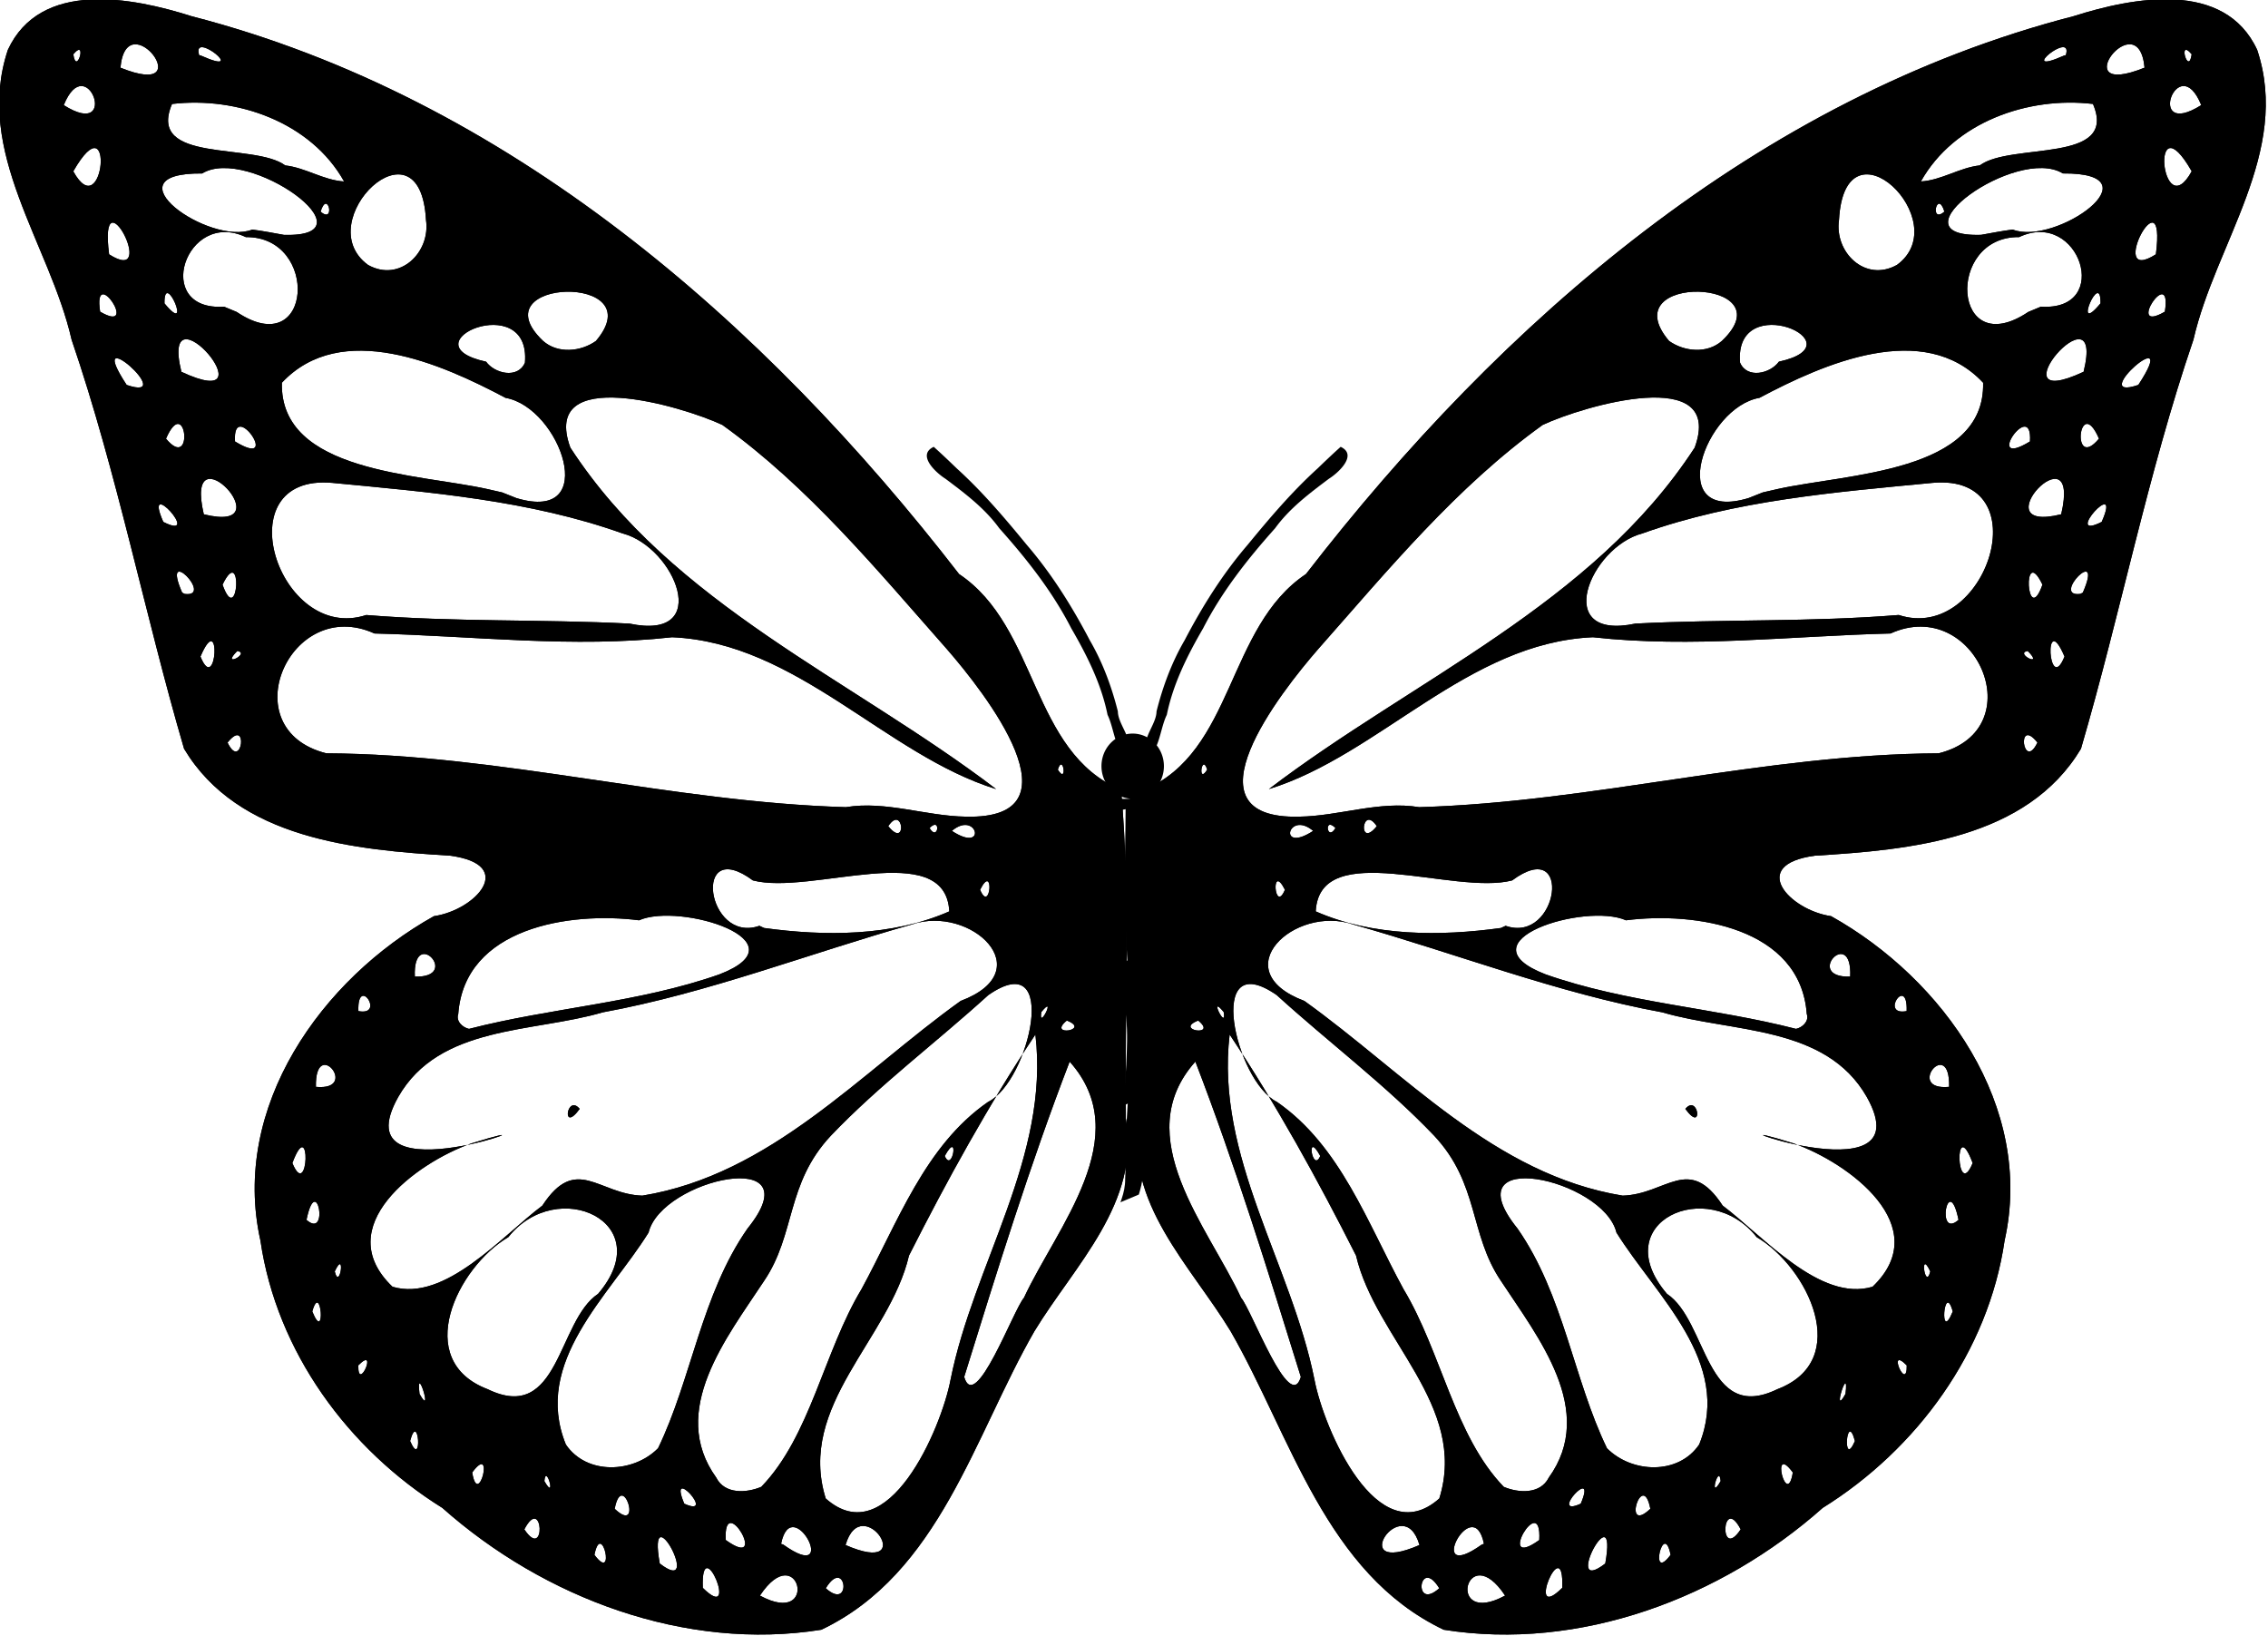 <svg
   width="3.24in"
   height="2.337in"
   viewBox="0 0 82.291 59.358"
   version="1.1"
   id="svg8"
   inkscape:version="1.0.1 (c497b03c, 2020-09-10)"
   sodipodi:docname="butterfly.svg"
   inkscape:export-filename="butterfly.svg"
   inkscape:export-xdpi="96"
   inkscape:export-ydpi="96"
   xmlns:inkscape="http://www.inkscape.org/namespaces/inkscape"
   xmlns:sodipodi="http://sodipodi.sourceforge.net/DTD/sodipodi-0.dtd"
   xmlns="http://www.w3.org/2000/svg"
   xmlns:svg="http://www.w3.org/2000/svg"
   xmlns:rdf="http://www.w3.org/1999/02/22-rdf-syntax-ns#"
   xmlns:cc="http://creativecommons.org/ns#"
   xmlns:dc="http://purl.org/dc/elements/1.1/">
  <defs
     id="defs2">
    <linearGradient
       id="linearGradient3110"
       inkscape:swatch="solid">
      <stop
         style="stop-color:#000000;stop-opacity:1;"
         offset="0"
         id="stop3108" />
    </linearGradient>
  </defs>
  <sodipodi:namedview
     id="base"
     pagecolor="#ffffff"
     bordercolor="#666666"
     borderopacity="1.0"
     inkscape:pageopacity="0.0"
     inkscape:pageshadow="2"
     inkscape:zoom="1.4928619"
     inkscape:cx="355.90718"
     inkscape:cy="531.94241"
     inkscape:document-units="in"
     inkscape:current-layer="layer2"
     inkscape:document-rotation="0"
     showgrid="false"
     inkscape:snap-global="true"
     inkscape:window-width="1920"
     inkscape:window-height="1035"
     inkscape:window-x="0"
     inkscape:window-y="23"
     inkscape:window-maximized="1"
     showguides="true"
     units="in"
     inkscape:lockguides="true"
     fit-margin-top="0"
     fit-margin-left="0"
     fit-margin-right="0"
     fit-margin-bottom="0"
     width="8.5in"
     inkscape:guide-bbox="true"
     inkscape:showpageshadow="2"
     inkscape:pagecheckerboard="0"
     inkscape:deskcolor="#d1d1d1">
    <sodipodi:guide
       position="152.673,258.598"
       orientation="-1,0"
       id="guide884"
       inkscape:label=""
       inkscape:locked="true"
       inkscape:color="rgb(0,0,255)" />
    <sodipodi:guide
       position="50.52,250.797"
       orientation="1,0"
       id="guide886"
       inkscape:locked="true" />
    <sodipodi:guide
       position="68.35,267.142"
       orientation="0,-1"
       id="guide888"
       inkscape:locked="true" />
    <sodipodi:guide
       position="74.629,75.987"
       orientation="0,-1"
       id="guide890"
       inkscape:locked="true" />
    <sodipodi:guide
       position="91.381,202.878"
       orientation="0,-1"
       id="guide892"
       inkscape:locked="true" />
  </sodipodi:namedview>
  <g
     inkscape:groupmode="layer"
     id="layer2"
     inkscape:label="Layer 5"
     style="display:inline"
     transform="translate(-57.409,-110.996)">
    <g
       id="g379"
       transform="rotate(-90,96.174,154.096)"
       inkscape:export-filename="butterfly.svg"
       inkscape:export-xdpi="96"
       inkscape:export-ydpi="96">
      <g
         id="g244"
         transform="matrix(0,0.646,-0.646,0,181.118,67.241)"
         style="display:inline;opacity:1">
        <path
           id="path220"
           style="fill:#000000;stroke-width:0.265"
           d="m 155.531,156.296 c -6.639,-3.163 -8.578,-10.87 -11.971,-16.767 -2.241,-3.685 -5.979,-7.224 -5.133,-11.95 0.071,-6.148 -0.278,-12.31 0.266,-18.445 5.089,-2.143 4.632,-9.134 9.103,-12.124 10.979,-14.193 25.391,-26.755 43.112,-31.327 3.348,-1.066 8.489,-2.048 10.314,1.89 1.91,5.733 -2.354,10.894 -3.58,16.277 -2.569,7.522 -4.093,15.377 -6.317,22.972 -3.039,5.076 -9.606,5.681 -14.938,6.004 -3.786,0.507 -1.435,3.057 0.902,3.397 6.318,3.527 11.427,10.718 9.746,18.22 -0.91,6.238 -4.928,11.718 -10.216,15.01 -5.708,5.068 -13.649,8.058 -21.288,6.843 z m 3.448,-1.918 c -2.188,-3.297 -3.388,1.832 0,0 z m -3.698,-0.412 c -1.135,-1.843 -1.504,1.344 0,0 z m 6.907,-0.022 c 0.125,-3.332 -2.138,2.11 0,0 z m 2.418,-1.367 c 0.735,-4.143 -2.505,1.93 0,0 z m 3.669,-0.487 c -0.403,-2.022 -1.226,1.643 0,0 z m -14.105,-0.551 c -0.911,-3.151 -4.237,1.844 0,0 z m 3.622,-0.066 c -0.61,-3.01 -3.403,2.385 -0.119,0.038 l 3e-4,-1e-4 z m 3.106,-0.215 c 0.16,-2.866 -2.519,1.804 0,0 z m 11.314,-0.599 c -1.061,-2.02 -1.231,1.852 0,0 z m -16.928,-1.733 c 1.625,-5.219 -3.577,-8.944 -4.677,-13.642 -2.151,-4.256 -4.457,-8.442 -7.1,-12.415 -0.809,6.858 3.466,12.868 4.766,19.389 0.521,2.745 3.527,9.761 7.011,6.667 z m 11.853,0.579 c -0.436,-2.264 -1.615,1.517 0,0 z m -3.908,-0.288 c 0.969,-2.288 -1.871,0.845 0,0 z m -1.799,-1.46 c 2.715,-3.759 -0.603,-7.885 -2.686,-11.053 -1.782,-2.633 -1.217,-5.451 -3.751,-8.154 -2.716,-2.845 -5.921,-5.236 -8.84,-7.893 -4.068,-2.828 -2.322,4.847 0.014,5.999 3.564,2.465 5.081,6.803 7.106,10.511 2.121,3.518 2.865,8.244 5.631,11.104 0.827,0.35 2.046,0.428 2.527,-0.513 z m 9.657,0.19 c -0.09,-1.052 -0.698,1.227 0,0 z m 4.053,-0.484 c -1.284,-1.736 -0.337,2.1 0,0 z m -5.259,-1.571 c 1.879,-4.627 -2.429,-8.34 -4.647,-11.9 -0.731,-3.028 -9.325,-4.888 -5.555,-0.223 2.594,3.718 3.139,8.448 5.023,12.335 1.381,1.398 4.01,1.521 5.18,-0.213 z m 8.747,-0.194 c -0.477,-1.79 -0.714,1.649 0,0 z m -31.121,-3.599 c -1.846,-5.944 -3.686,-11.896 -5.924,-17.707 -3.76,4.208 0.722,9.286 2.568,13.264 0.584,0.659 2.735,6.543 3.356,4.443 z m 26.756,0.692 c 4.268,-1.614 1.719,-6.851 -1.153,-8.543 -2.745,-3.459 -8.471,-0.837 -5.04,3.185 2.286,1.513 2.166,7.306 6.194,5.359 z m 3.836,0.262 c 0.225,-1.876 -0.813,1.45 0,0 z m 3.44,-1.603 c -1.145,-1.156 0.025,1.565 0,0 z m 2.584,-3.027 c -0.494,-1.771 -0.771,1.897 0,0 z m -4.504,-1.389 c 3.526,-3.369 -1.318,-6.953 -4.438,-8.052 -6.412,-1.995 7.495,3.428 4.116,-2.602 -2.313,-4.054 -7.565,-3.602 -11.482,-4.754 -5.939,-1.089 -11.607,-3.312 -17.379,-4.939 -3.276,-1.115 -7.268,2.59 -2.731,4.297 5.66,4.055 10.669,9.756 17.877,10.934 2.458,-0.072 3.718,-2.343 5.619,0.56 2.284,1.717 5.467,5.434 8.418,4.556 z m -10.516,-9.988 c 0.733,-0.875 1.035,1.425 0,0 z m 13.758,9.128 c -0.625,-1.335 -0.282,1.135 0,0 z m 1.587,-2.895 c -0.575,-2.776 -1.294,1.134 0,0 z m 0.794,-3.191 c -1.061,-2.837 -0.916,2.216 0,0 z m -36.645,-0.397 c -0.836,-1.529 -0.433,1.013 0,0 z m 35.322,-3.882 c 0.061,-2.889 -2.502,0.234 0,0 z m -42.178,-3.724 c -1.394,0.544 1.141,0.929 0,0 z m 34.183,-0.37 c -0.357,-4.857 -6.267,-5.757 -10.154,-5.26 -2.3,-1.017 -9.35,1.175 -4.517,3.036 4.541,1.6 9.453,1.873 14.068,3.062 0.357,-0.078 0.745,-0.427 0.603,-0.837 z m -32.751,-0.11 c -0.889,-1.08 0.185,1.115 0,0 z m 38.361,-0.051 c 0.068,-2.069 -1.543,0.296 0,0 z m -3.171,-1.936 c 0.124,-2.89 -2.645,0.07 0,0 z m -19.353,-2.853 c 2.982,1.035 3.806,-5.097 0.366,-2.55 -3.253,0.861 -10.82,-2.426 -11.033,1.74 3.214,1.414 7.014,1.399 10.402,0.932 l 0.202,-0.094 z m -12.397,-2.024 c -0.803,-1.593 -0.593,1.406 0,0 z m 1.587,-3.307 c -1.424,-1.195 -2.012,1.313 0,0 z m 1.251,-0.16 c -0.666,-0.679 -0.475,0.809 0,0 z m 2.321,-0.105 c -0.85,-1.266 -1.072,1.332 0,0 z m 2.381,-1.067 c 9.796,-0.285 19.374,-2.974 29.181,-3.024 5.346,-1.344 2.043,-8.883 -2.704,-6.729 -5.574,0.139 -11.153,0.83 -16.717,0.211 -7.024,0.298 -11.991,6.609 -18.201,8.528 8.104,-6.176 18.18,-10.357 23.916,-19.175 1.715,-4.691 -6.278,-2.339 -8.536,-1.277 -4.834,3.47 -8.68,8.139 -12.598,12.574 -2.128,2.439 -7.749,9.598 -1.072,9.426 2.249,-0.035 4.481,-0.902 6.731,-0.534 z m -11.906,-2.108 c -0.305,-0.968 -0.548,0.892 0,0 z m 46.633,-1.521 c -1.202,-1.498 -0.806,1.674 0,0 z m 1.521,-4.829 c -1.185,-2.778 -0.91,2.253 0,0 z m -2.068,-0.314 c -0.777,0.133 0.979,0.984 0,0 z m -7.244,-2.02 c 4.93,1.617 8.014,-7.963 1.908,-7.42 -5.485,0.525 -11.102,0.981 -16.309,2.841 -2.941,0.769 -5.113,6.059 -0.386,5.062 4.926,-0.252 9.868,-0.08 14.787,-0.483 z m 8.073,-1.703 c -1.151,-2.385 -0.892,2.507 0,0 z m 2.269,0.444 c 1.216,-2.797 -1.836,0.299 -0.138,0.074 z m 1.058,-3.969 c 1.194,-2.705 -2.264,1.146 0,0 z m -2.274,-0.428 c 1.169,-5.003 -4.648,1.155 0,0 z m -15.93,-1.417 c 3.877,-0.864 11.669,-0.914 11.544,-5.971 -3.331,-3.556 -8.95,-1.069 -12.561,0.849 -3.083,0.538 -5.375,7.067 -0.615,5.63 l 0.801,-0.318 z m 14.176,-2.672 c 0.16,-2.521 -2.699,1.64 0,0 z m 3.876,-0.157 c -1.13,-2.593 -1.591,1.905 0,0 z m 2.21,-3.018 c 2.514,-3.83 -3.011,1.019 0,0 z m -3.074,-0.737 c 1.264,-5.146 -5.278,2.465 0,0 z m -17.115,-0.568 c 4.618,-1.006 -2.533,-4.127 -2.181,0.054 0.396,0.924 1.7,0.614 2.181,-0.054 z m -3.197,-1.17 c 3.71,-3.526 -6.233,-3.834 -2.971,0.006 0.853,0.606 2.146,0.729 2.971,-0.006 z m 17.917,-1.92 c 4.053,0.267 2.156,-5.515 -1.226,-3.906 -4.159,-0.045 -3.76,7.07 0.517,4.201 0.237,-0.098 0.473,-0.197 0.709,-0.295 z m 6.959,0.282 c 0.43,-2.751 -2.273,1.322 0,0 z m -3.614,-0.467 c 0.032,-1.989 -1.626,1.964 0,0 z m -11.433,-2.159 c 3.338,-2.442 -2.929,-8.508 -3.255,-2.53 -0.269,1.82 1.47,3.528 3.255,2.53 z m 14.543,-0.595 c 0.616,-4.795 -2.859,1.824 0,0 z m -8.042,-1.391 c 2.404,0.944 8.237,-3.2 2.817,-3.151 -2.582,-1.591 -9.827,3.609 -4.591,3.448 0.591,-0.104 1.179,-0.223 1.774,-0.297 z m -3.836,-1.008 c -0.404,-1.296 -0.853,0.734 0,0 z m 1.984,-2.594 c 1.769,-1.311 7.803,-0.072 6.36,-3.451 -3.651,-0.434 -7.802,1.024 -9.665,4.352 1.163,-0.07 2.156,-0.772 3.305,-0.901 z m 11.906,0.33 c -2.365,-4.127 -1.724,3.142 0,0 z m 0.536,-3.716 c -1.303,-3.212 -3.192,2.009 0,0 z m -3.184,-2.103 c -0.342,-3.728 -4.589,1.856 0,0 z m -4.422,-0.704 c 0.448,-1.47 -2.874,1.261 -0.106,0.027 z m 7.069,-0.048 c -0.809,-0.96 -0.179,1.262 0,0 z M 138.432,107.532 c 0.78,-2.048 -0.073,2.038 0,0 z" />
        <path
           id="path211"
           style="fill:#000000;stroke-width:0.265"
           d="m 155.531,156.296 c -6.639,-3.163 -8.578,-10.87 -11.971,-16.767 -2.241,-3.685 -5.979,-7.224 -5.133,-11.95 0.071,-6.148 -0.278,-12.31 0.266,-18.445 5.089,-2.143 4.632,-9.134 9.103,-12.124 10.979,-14.193 25.391,-26.755 43.112,-31.327 3.348,-1.066 8.489,-2.048 10.314,1.89 1.91,5.733 -2.354,10.894 -3.58,16.277 -2.569,7.522 -4.093,15.377 -6.317,22.972 -3.039,5.076 -9.606,5.681 -14.938,6.004 -3.786,0.507 -1.435,3.057 0.902,3.397 6.318,3.527 11.427,10.718 9.746,18.22 -0.91,6.238 -4.928,11.718 -10.216,15.01 -5.708,5.068 -13.649,8.058 -21.288,6.843 z m 3.448,-1.918 c -2.188,-3.297 -3.388,1.832 0,0 z m -3.698,-0.412 c -1.135,-1.843 -1.504,1.344 0,0 z m 6.907,-0.022 c 0.125,-3.332 -2.138,2.11 0,0 z m 2.418,-1.367 c 0.735,-4.143 -2.505,1.93 0,0 z m 3.669,-0.487 c -0.403,-2.022 -1.226,1.643 0,0 z m -14.105,-0.551 c -0.911,-3.151 -4.237,1.844 0,0 z m 3.622,-0.066 c -0.61,-3.01 -3.403,2.385 -0.119,0.038 l 3e-4,-1e-4 z m 3.106,-0.215 c 0.16,-2.866 -2.519,1.804 0,0 z m 11.314,-0.599 c -1.061,-2.02 -1.231,1.852 0,0 z m -16.928,-1.733 c 1.625,-5.219 -3.577,-8.944 -4.677,-13.642 -2.151,-4.256 -4.457,-8.442 -7.1,-12.415 -0.809,6.858 3.466,12.868 4.766,19.389 0.521,2.745 3.527,9.761 7.011,6.667 z m 11.853,0.579 c -0.436,-2.264 -1.615,1.517 0,0 z m -3.908,-0.288 c 0.969,-2.288 -1.871,0.845 0,0 z m -1.799,-1.46 c 2.715,-3.759 -0.603,-7.885 -2.686,-11.053 -1.782,-2.633 -1.217,-5.451 -3.751,-8.154 -2.716,-2.845 -5.921,-5.236 -8.84,-7.893 -4.068,-2.828 -2.322,4.847 0.014,5.999 3.564,2.465 5.081,6.803 7.106,10.511 2.121,3.518 2.865,8.244 5.631,11.104 0.827,0.35 2.046,0.428 2.527,-0.513 z m 9.657,0.19 c -0.09,-1.052 -0.698,1.227 0,0 z m 4.053,-0.484 c -1.284,-1.736 -0.337,2.1 0,0 z m -5.259,-1.571 c 1.879,-4.627 -2.429,-8.34 -4.647,-11.9 -0.731,-3.028 -9.325,-4.888 -5.555,-0.223 2.594,3.718 3.139,8.448 5.023,12.335 1.381,1.398 4.01,1.521 5.18,-0.213 z m 8.747,-0.194 c -0.477,-1.79 -0.714,1.649 0,0 z m -31.121,-3.599 c -1.846,-5.944 -3.686,-11.896 -5.924,-17.707 -3.76,4.208 0.722,9.286 2.568,13.264 0.584,0.659 2.735,6.543 3.356,4.443 z m 26.756,0.692 c 4.268,-1.614 1.719,-6.851 -1.153,-8.543 -2.745,-3.459 -8.471,-0.837 -5.04,3.185 2.286,1.513 2.166,7.306 6.194,5.359 z m 3.836,0.262 c 0.225,-1.876 -0.813,1.45 0,0 z m 3.44,-1.603 c -1.145,-1.156 0.025,1.565 0,0 z m 2.584,-3.027 c -0.494,-1.771 -0.771,1.897 0,0 z m -4.504,-1.389 c 3.526,-3.369 -1.318,-6.953 -4.438,-8.052 -6.412,-1.995 7.495,3.428 4.116,-2.602 -2.313,-4.054 -7.565,-3.602 -11.482,-4.754 -5.939,-1.089 -11.607,-3.312 -17.379,-4.939 -3.276,-1.115 -7.268,2.59 -2.731,4.297 5.66,4.055 10.669,9.756 17.877,10.934 2.458,-0.072 3.718,-2.343 5.619,0.56 2.284,1.717 5.467,5.434 8.418,4.556 z m -10.516,-9.988 c 0.733,-0.875 1.035,1.425 0,0 z m 13.758,9.128 c -0.625,-1.335 -0.282,1.135 0,0 z m 1.587,-2.895 c -0.575,-2.776 -1.294,1.134 0,0 z m 0.794,-3.191 c -1.061,-2.837 -0.916,2.216 0,0 z m -36.645,-0.397 c -0.836,-1.529 -0.433,1.013 0,0 z m 35.322,-3.882 c 0.061,-2.889 -2.502,0.234 0,0 z m -42.178,-3.724 c -1.394,0.544 1.141,0.929 0,0 z m 34.183,-0.37 c -0.357,-4.857 -6.267,-5.757 -10.154,-5.26 -2.3,-1.017 -9.35,1.175 -4.517,3.036 4.541,1.6 9.453,1.873 14.068,3.062 0.357,-0.078 0.745,-0.427 0.603,-0.837 z m -32.751,-0.11 c -0.889,-1.08 0.185,1.115 0,0 z m 38.361,-0.051 c 0.068,-2.069 -1.543,0.296 0,0 z m -3.171,-1.936 c 0.124,-2.89 -2.645,0.07 0,0 z m -19.353,-2.853 c 2.982,1.035 3.806,-5.097 0.366,-2.55 -3.253,0.861 -10.82,-2.426 -11.033,1.74 3.214,1.414 7.014,1.399 10.402,0.932 l 0.202,-0.094 z m -12.397,-2.024 c -0.803,-1.593 -0.593,1.406 0,0 z m 1.587,-3.307 c -1.424,-1.195 -2.012,1.313 0,0 z m 1.251,-0.16 c -0.666,-0.679 -0.475,0.809 0,0 z m 2.321,-0.105 c -0.85,-1.266 -1.072,1.332 0,0 z m 2.381,-1.067 c 9.796,-0.285 19.374,-2.974 29.181,-3.024 5.346,-1.344 2.043,-8.883 -2.704,-6.729 -5.574,0.139 -11.153,0.83 -16.717,0.211 -7.024,0.298 -11.991,6.609 -18.201,8.528 8.104,-6.176 18.18,-10.357 23.916,-19.175 1.715,-4.691 -6.278,-2.339 -8.536,-1.277 -4.834,3.47 -8.68,8.139 -12.598,12.574 -2.128,2.439 -7.749,9.598 -1.072,9.426 2.249,-0.035 4.481,-0.902 6.731,-0.534 z m -11.906,-2.108 c -0.305,-0.968 -0.548,0.892 0,0 z m 46.633,-1.521 c -1.202,-1.498 -0.806,1.674 0,0 z m 1.521,-4.829 c -1.185,-2.778 -0.91,2.253 0,0 z m -2.068,-0.314 c -0.777,0.133 0.979,0.984 0,0 z m -7.244,-2.02 c 4.93,1.617 8.014,-7.963 1.908,-7.42 -5.485,0.525 -11.102,0.981 -16.309,2.841 -2.941,0.769 -5.113,6.059 -0.386,5.062 4.926,-0.252 9.868,-0.08 14.787,-0.483 z m 8.073,-1.703 c -1.151,-2.385 -0.892,2.507 0,0 z m 2.269,0.444 c 1.216,-2.797 -1.836,0.299 -0.138,0.074 z m 1.058,-3.969 c 1.194,-2.705 -2.264,1.146 0,0 z m -2.274,-0.428 c 1.169,-5.003 -4.648,1.155 0,0 z m -15.93,-1.417 c 3.877,-0.864 11.669,-0.914 11.544,-5.971 -3.331,-3.556 -8.95,-1.069 -12.561,0.849 -3.083,0.538 -5.375,7.067 -0.615,5.63 l 0.801,-0.318 z m 14.176,-2.672 c 0.16,-2.521 -2.699,1.64 0,0 z m 3.876,-0.157 c -1.13,-2.593 -1.591,1.905 0,0 z m 2.21,-3.018 c 2.514,-3.83 -3.011,1.019 0,0 z m -3.074,-0.737 c 1.264,-5.146 -5.278,2.465 0,0 z m -17.115,-0.568 c 4.618,-1.006 -2.533,-4.127 -2.181,0.054 0.396,0.924 1.7,0.614 2.181,-0.054 z m -3.197,-1.17 c 3.71,-3.526 -6.233,-3.834 -2.971,0.006 0.853,0.606 2.146,0.729 2.971,-0.006 z m 17.917,-1.92 c 4.053,0.267 2.156,-5.515 -1.226,-3.906 -4.159,-0.045 -3.76,7.07 0.517,4.201 0.237,-0.098 0.473,-0.197 0.709,-0.295 z m 6.959,0.282 c 0.43,-2.751 -2.273,1.322 0,0 z m -3.614,-0.467 c 0.032,-1.989 -1.626,1.964 0,0 z m -11.433,-2.159 c 3.338,-2.442 -2.929,-8.508 -3.255,-2.53 -0.269,1.82 1.47,3.528 3.255,2.53 z m 14.543,-0.595 c 0.616,-4.795 -2.859,1.824 0,0 z m -8.042,-1.391 c 2.404,0.944 8.237,-3.2 2.817,-3.151 -2.582,-1.591 -9.827,3.609 -4.591,3.448 0.591,-0.104 1.179,-0.223 1.774,-0.297 z m -3.836,-1.008 c -0.404,-1.296 -0.853,0.734 0,0 z m 1.984,-2.594 c 1.769,-1.311 7.803,-0.072 6.36,-3.451 -3.651,-0.434 -7.802,1.024 -9.665,4.352 1.163,-0.07 2.156,-0.772 3.305,-0.901 z m 11.906,0.33 c -2.365,-4.127 -1.724,3.142 0,0 z m 0.536,-3.716 c -1.303,-3.212 -3.192,2.009 0,0 z m -3.184,-2.103 c -0.342,-3.728 -4.589,1.856 0,0 z m -4.422,-0.704 c 0.448,-1.47 -2.874,1.261 -0.106,0.027 z m 7.069,-0.048 c -0.809,-0.96 -0.179,1.262 0,0 z M 138.432,107.532 c 0.78,-2.048 -0.073,2.038 0,0 z" />
        <path
           id="path220-1"
           style="opacity:1;fill:#000000;stroke-width:0.265"
           d="m 120.573,156.296 c 6.639,-3.163 8.578,-10.87 11.971,-16.767 2.241,-3.685 5.979,-7.224 5.133,-11.95 -0.071,-6.148 0.278,-12.31 -0.266,-18.445 -5.089,-2.143 -4.632,-9.134 -9.103,-12.124 -10.979,-14.193 -25.391,-26.755 -43.112,-31.327 -3.348,-1.066 -8.489,-2.048 -10.314,1.89 -1.91,5.733 2.354,10.894 3.58,16.277 2.569,7.522 4.093,15.377 6.317,22.972 3.039,5.076 9.606,5.681 14.938,6.004 3.786,0.507 1.435,3.057 -0.902,3.397 -6.318,3.527 -11.427,10.718 -9.746,18.22 0.91,6.238 4.928,11.718 10.216,15.01 5.708,5.068 13.649,8.058 21.288,6.843 z m -3.448,-1.918 c 2.188,-3.297 3.388,1.832 0,0 z m 3.698,-0.412 c 1.135,-1.843 1.504,1.344 0,0 z m -6.907,-0.022 c -0.125,-3.332 2.138,2.11 0,0 z m -2.418,-1.367 c -0.735,-4.143 2.505,1.93 0,0 z m -3.669,-0.487 c 0.403,-2.022 1.226,1.643 0,0 z m 14.105,-0.551 c 0.911,-3.151 4.237,1.844 0,0 z m -3.622,-0.066 c 0.61,-3.01 3.403,2.385 0.119,0.038 l -2.9e-4,-1e-4 z m -3.106,-0.215 c -0.16,-2.866 2.519,1.804 0,0 z m -11.314,-0.599 c 1.061,-2.02 1.231,1.852 0,0 z m 16.928,-1.733 c -1.625,-5.219 3.577,-8.944 4.677,-13.642 2.151,-4.256 4.457,-8.442 7.1,-12.415 0.809,6.858 -3.466,12.868 -4.766,19.389 -0.521,2.745 -3.527,9.761 -7.011,6.667 z m -11.853,0.579 c 0.436,-2.264 1.615,1.517 0,0 z m 3.908,-0.288 c -0.969,-2.288 1.871,0.845 0,0 z m 1.799,-1.46 c -2.715,-3.759 0.603,-7.885 2.686,-11.053 1.782,-2.633 1.217,-5.451 3.751,-8.154 2.716,-2.845 5.921,-5.236 8.84,-7.893 4.068,-2.828 2.322,4.847 -0.014,5.999 -3.564,2.465 -5.081,6.803 -7.106,10.511 -2.121,3.518 -2.865,8.244 -5.631,11.104 -0.827,0.35 -2.046,0.428 -2.527,-0.513 z m -9.657,0.19 c 0.09,-1.052 0.698,1.227 0,0 z m -4.053,-0.484 c 1.284,-1.736 0.337,2.1 0,0 z m 5.259,-1.571 c -1.879,-4.627 2.429,-8.34 4.647,-11.9 0.731,-3.028 9.325,-4.888 5.555,-0.223 -2.594,3.718 -3.139,8.448 -5.023,12.335 -1.381,1.398 -4.01,1.521 -5.18,-0.213 z m -8.747,-0.194 c 0.477,-1.79 0.714,1.649 0,0 z m 31.121,-3.599 c 1.846,-5.944 3.686,-11.896 5.924,-17.707 3.76,4.208 -0.722,9.286 -2.568,13.264 -0.584,0.659 -2.735,6.543 -3.356,4.443 z m -26.756,0.692 c -4.268,-1.614 -1.719,-6.851 1.153,-8.543 2.745,-3.459 8.471,-0.837 5.04,3.185 -2.286,1.513 -2.166,7.306 -6.194,5.359 z m -3.836,0.262 c -0.225,-1.876 0.813,1.45 0,0 z m -3.44,-1.603 c 1.145,-1.156 -0.025,1.565 0,0 z m -2.584,-3.027 c 0.494,-1.771 0.771,1.897 0,0 z m 4.504,-1.389 c -3.526,-3.369 1.318,-6.953 4.438,-8.052 6.412,-1.995 -7.495,3.428 -4.116,-2.602 2.313,-4.054 7.565,-3.602 11.482,-4.754 5.939,-1.089 11.607,-3.312 17.379,-4.939 3.276,-1.115 7.268,2.59 2.731,4.297 -5.66,4.055 -10.669,9.756 -17.877,10.934 -2.458,-0.072 -3.718,-2.343 -5.619,0.56 -2.284,1.717 -5.467,5.434 -8.418,4.556 z m 10.516,-9.988 c -0.733,-0.875 -1.035,1.425 0,0 z m -13.758,9.128 c 0.625,-1.335 0.282,1.135 0,0 z m -1.587,-2.895 c 0.575,-2.776 1.294,1.134 0,0 z m -0.794,-3.191 c 1.061,-2.837 0.916,2.216 0,0 z m 36.645,-0.397 c 0.836,-1.529 0.433,1.013 0,0 z m -35.322,-3.882 c -0.061,-2.889 2.502,0.234 0,0 z m 42.178,-3.724 c 1.394,0.544 -1.141,0.929 0,0 z m -34.183,-0.37 c 0.357,-4.857 6.267,-5.757 10.154,-5.26 2.3,-1.017 9.35,1.175 4.517,3.036 -4.541,1.6 -9.453,1.873 -14.068,3.062 -0.357,-0.078 -0.745,-0.427 -0.603,-0.837 z m 32.751,-0.11 c 0.889,-1.08 -0.185,1.115 0,0 z m -38.361,-0.051 c -0.068,-2.069 1.543,0.296 0,0 z m 3.171,-1.936 c -0.124,-2.89 2.645,0.07 0,0 z m 19.353,-2.853 c -2.982,1.035 -3.806,-5.097 -0.366,-2.55 3.253,0.861 10.82,-2.426 11.033,1.74 -3.214,1.414 -7.014,1.399 -10.402,0.932 l -0.202,-0.094 z m 12.397,-2.024 c 0.803,-1.593 0.593,1.406 0,0 z m -1.587,-3.307 c 1.424,-1.195 2.012,1.313 0,0 z m -1.251,-0.16 c 0.666,-0.679 0.475,0.809 0,0 z m -2.321,-0.105 c 0.85,-1.266 1.072,1.332 0,0 z m -2.381,-1.067 c -9.796,-0.285 -19.374,-2.974 -29.181,-3.024 -5.346,-1.344 -2.043,-8.883 2.704,-6.729 5.574,0.139 11.153,0.83 16.717,0.211 7.024,0.298 11.991,6.609 18.201,8.528 -8.104,-6.176 -18.18,-10.357 -23.916,-19.175 -1.715,-4.691 6.278,-2.339 8.536,-1.277 4.834,3.47 8.68,8.139 12.598,12.574 2.128,2.439 7.749,9.598 1.072,9.426 -2.249,-0.035 -4.481,-0.902 -6.731,-0.534 z m 11.906,-2.108 c 0.305,-0.968 0.548,0.892 0,0 z M 87.222,106.474 c 1.202,-1.498 0.806,1.674 0,0 z m -1.521,-4.829 c 1.185,-2.778 0.91,2.253 0,0 z m 2.068,-0.314 c 0.777,0.133 -0.979,0.984 0,0 z m 7.244,-2.02 c -4.93,1.617 -8.014,-7.963 -1.908,-7.42 5.485,0.525 11.102,0.981 16.309,2.841 2.941,0.769 5.113,6.059 0.386,5.062 -4.926,-0.252 -9.868,-0.08 -14.787,-0.483 z m -8.073,-1.703 c 1.151,-2.385 0.892,2.507 0,0 z m -2.269,0.444 c -1.216,-2.797 1.836,0.299 0.138,0.074 z m -1.058,-3.969 c -1.194,-2.705 2.264,1.146 0,0 z m 2.274,-0.428 c -1.169,-5.003 4.648,1.155 0,0 z m 15.93,-1.417 c -3.877,-0.864 -11.669,-0.914 -11.544,-5.971 3.331,-3.556 8.95,-1.069 12.561,0.849 3.083,0.538 5.375,7.067 0.615,5.63 l -0.801,-0.318 z m -14.176,-2.672 c -0.16,-2.521 2.699,1.64 0,0 z m -3.876,-0.157 c 1.13,-2.593 1.591,1.905 0,0 z m -2.21,-3.018 c -2.514,-3.83 3.011,1.019 0,0 z m 3.074,-0.737 c -1.264,-5.146 5.278,2.465 0,0 z m 17.115,-0.568 c -4.618,-1.006 2.533,-4.127 2.181,0.054 -0.396,0.924 -1.7,0.614 -2.181,-0.054 z m 3.197,-1.17 c -3.71,-3.526 6.233,-3.834 2.971,0.006 -0.853,0.606 -2.146,0.729 -2.971,-0.006 z m -17.917,-1.92 c -4.053,0.267 -2.156,-5.515 1.226,-3.906 4.159,-0.045 3.76,7.07 -0.517,4.201 -0.237,-0.098 -0.473,-0.197 -0.709,-0.295 z m -6.959,0.282 c -0.43,-2.751 2.273,1.322 0,0 z m 3.614,-0.467 c -0.032,-1.989 1.626,1.964 0,0 z m 11.433,-2.159 c -3.338,-2.442 2.929,-8.508 3.255,-2.53 0.269,1.82 -1.47,3.528 -3.255,2.53 z m -14.543,-0.595 c -0.616,-4.795 2.859,1.824 0,0 z m 8.042,-1.391 c -2.404,0.944 -8.237,-3.2 -2.817,-3.151 2.582,-1.591 9.827,3.609 4.591,3.448 -0.591,-0.104 -1.179,-0.223 -1.774,-0.297 z m 3.836,-1.008 c 0.404,-1.296 0.853,0.734 0,0 z m -1.984,-2.594 c -1.769,-1.311 -7.803,-0.072 -6.36,-3.451 3.651,-0.434 7.802,1.024 9.665,4.352 -1.163,-0.07 -2.156,-0.772 -3.305,-0.901 z m -11.906,0.33 c 2.365,-4.127 1.724,3.142 0,0 z m -0.536,-3.716 c 1.303,-3.212 3.192,2.009 0,0 z m 3.184,-2.103 c 0.342,-3.728 4.589,1.856 0,0 z m 4.422,-0.704 c -0.448,-1.47 2.874,1.261 0.106,0.027 z m -7.069,-0.048 c 0.809,-0.96 0.179,1.262 0,0 z m 59.116,39.71 c -0.78,-2.048 0.073,2.038 0,0 z" />
        <path
           id="path211-1"
           style="opacity:1;fill:#000000;stroke-width:0.265"
           d="m 120.573,156.296 c 6.639,-3.163 8.578,-10.87 11.971,-16.767 2.241,-3.685 5.979,-7.224 5.133,-11.95 -0.071,-6.148 0.278,-12.31 -0.266,-18.445 -5.089,-2.143 -4.632,-9.134 -9.103,-12.124 -10.979,-14.193 -25.391,-26.755 -43.112,-31.327 -3.348,-1.066 -8.489,-2.048 -10.314,1.89 -1.91,5.733 2.354,10.894 3.58,16.277 2.569,7.522 4.093,15.377 6.317,22.972 3.039,5.076 9.606,5.681 14.938,6.004 3.786,0.507 1.435,3.057 -0.902,3.397 -6.318,3.527 -11.427,10.718 -9.746,18.22 0.91,6.238 4.928,11.718 10.216,15.01 5.708,5.068 13.649,8.058 21.288,6.843 z m -3.448,-1.918 c 2.188,-3.297 3.388,1.832 0,0 z m 3.698,-0.412 c 1.135,-1.843 1.504,1.344 0,0 z m -6.907,-0.022 c -0.125,-3.332 2.138,2.11 0,0 z m -2.418,-1.367 c -0.735,-4.143 2.505,1.93 0,0 z m -3.669,-0.487 c 0.403,-2.022 1.226,1.643 0,0 z m 14.105,-0.551 c 0.911,-3.151 4.237,1.844 0,0 z m -3.622,-0.066 c 0.61,-3.01 3.403,2.385 0.119,0.038 l -2.9e-4,-1e-4 z m -3.106,-0.215 c -0.16,-2.866 2.519,1.804 0,0 z m -11.314,-0.599 c 1.061,-2.02 1.231,1.852 0,0 z m 16.928,-1.733 c -1.625,-5.219 3.577,-8.944 4.677,-13.642 2.151,-4.256 4.457,-8.442 7.1,-12.415 0.809,6.858 -3.466,12.868 -4.766,19.389 -0.521,2.745 -3.527,9.761 -7.011,6.667 z m -11.853,0.579 c 0.436,-2.264 1.615,1.517 0,0 z m 3.908,-0.288 c -0.969,-2.288 1.871,0.845 0,0 z m 1.799,-1.46 c -2.715,-3.759 0.603,-7.885 2.686,-11.053 1.782,-2.633 1.217,-5.451 3.751,-8.154 2.716,-2.845 5.921,-5.236 8.84,-7.893 4.068,-2.828 2.322,4.847 -0.014,5.999 -3.564,2.465 -5.081,6.803 -7.106,10.511 -2.121,3.518 -2.865,8.244 -5.631,11.104 -0.827,0.35 -2.046,0.428 -2.527,-0.513 z m -9.657,0.19 c 0.09,-1.052 0.698,1.227 0,0 z m -4.053,-0.484 c 1.284,-1.736 0.337,2.1 0,0 z m 5.259,-1.571 c -1.879,-4.627 2.429,-8.34 4.647,-11.9 0.731,-3.028 9.325,-4.888 5.555,-0.223 -2.594,3.718 -3.139,8.448 -5.023,12.335 -1.381,1.398 -4.01,1.521 -5.18,-0.213 z m -8.747,-0.194 c 0.477,-1.79 0.714,1.649 0,0 z m 31.121,-3.599 c 1.846,-5.944 3.686,-11.896 5.924,-17.707 3.76,4.208 -0.722,9.286 -2.568,13.264 -0.584,0.659 -2.735,6.543 -3.356,4.443 z m -26.756,0.692 c -4.268,-1.614 -1.719,-6.851 1.153,-8.543 2.745,-3.459 8.471,-0.837 5.04,3.185 -2.286,1.513 -2.166,7.306 -6.194,5.359 z m -3.836,0.262 c -0.225,-1.876 0.813,1.45 0,0 z m -3.44,-1.603 c 1.145,-1.156 -0.025,1.565 0,0 z m -2.584,-3.027 c 0.494,-1.771 0.771,1.897 0,0 z m 4.504,-1.389 c -3.526,-3.369 1.318,-6.953 4.438,-8.052 6.412,-1.995 -7.495,3.428 -4.116,-2.602 2.313,-4.054 7.565,-3.602 11.482,-4.754 5.939,-1.089 11.607,-3.312 17.379,-4.939 3.276,-1.115 7.268,2.59 2.731,4.297 -5.66,4.055 -10.669,9.756 -17.877,10.934 -2.458,-0.072 -3.718,-2.343 -5.619,0.56 -2.284,1.717 -5.467,5.434 -8.418,4.556 z m 10.516,-9.988 c -0.733,-0.875 -1.035,1.425 0,0 z m -13.758,9.128 c 0.625,-1.335 0.282,1.135 0,0 z m -1.587,-2.895 c 0.575,-2.776 1.294,1.134 0,0 z m -0.794,-3.191 c 1.061,-2.837 0.916,2.216 0,0 z m 36.645,-0.397 c 0.836,-1.529 0.433,1.013 0,0 z m -35.322,-3.882 c -0.061,-2.889 2.502,0.234 0,0 z m 42.178,-3.724 c 1.394,0.544 -1.141,0.929 0,0 z m -34.183,-0.37 c 0.357,-4.857 6.267,-5.757 10.154,-5.26 2.3,-1.017 9.35,1.175 4.517,3.036 -4.541,1.6 -9.453,1.873 -14.068,3.062 -0.357,-0.078 -0.745,-0.427 -0.603,-0.837 z m 32.751,-0.11 c 0.889,-1.08 -0.185,1.115 0,0 z m -38.361,-0.051 c -0.068,-2.069 1.543,0.296 0,0 z m 3.171,-1.936 c -0.124,-2.89 2.645,0.07 0,0 z m 19.353,-2.853 c -2.982,1.035 -3.806,-5.097 -0.366,-2.55 3.253,0.861 10.82,-2.426 11.033,1.74 -3.214,1.414 -7.014,1.399 -10.402,0.932 l -0.202,-0.094 z m 12.397,-2.024 c 0.803,-1.593 0.593,1.406 0,0 z m -1.587,-3.307 c 1.424,-1.195 2.012,1.313 0,0 z m -1.251,-0.16 c 0.666,-0.679 0.475,0.809 0,0 z m -2.321,-0.105 c 0.85,-1.266 1.072,1.332 0,0 z m -2.381,-1.067 c -9.796,-0.285 -19.374,-2.974 -29.181,-3.024 -5.346,-1.344 -2.043,-8.883 2.704,-6.729 5.574,0.139 11.153,0.83 16.717,0.211 7.024,0.298 11.991,6.609 18.201,8.528 -8.104,-6.176 -18.18,-10.357 -23.916,-19.175 -1.715,-4.691 6.278,-2.339 8.536,-1.277 4.834,3.47 8.68,8.139 12.598,12.574 2.128,2.439 7.749,9.598 1.072,9.426 -2.249,-0.035 -4.481,-0.902 -6.731,-0.534 z m 11.906,-2.108 c 0.305,-0.968 0.548,0.892 0,0 z M 87.222,106.474 c 1.202,-1.498 0.806,1.674 0,0 z m -1.521,-4.829 c 1.185,-2.778 0.91,2.253 0,0 z m 2.068,-0.314 c 0.777,0.133 -0.979,0.984 0,0 z m 7.244,-2.02 c -4.93,1.617 -8.014,-7.963 -1.908,-7.42 5.485,0.525 11.102,0.981 16.309,2.841 2.941,0.769 5.113,6.059 0.386,5.062 -4.926,-0.252 -9.868,-0.08 -14.787,-0.483 z m -8.073,-1.703 c 1.151,-2.385 0.892,2.507 0,0 z m -2.269,0.444 c -1.216,-2.797 1.836,0.299 0.138,0.074 z m -1.058,-3.969 c -1.194,-2.705 2.264,1.146 0,0 z m 2.274,-0.428 c -1.169,-5.003 4.648,1.155 0,0 z m 15.93,-1.417 c -3.877,-0.864 -11.669,-0.914 -11.544,-5.971 3.331,-3.556 8.95,-1.069 12.561,0.849 3.083,0.538 5.375,7.067 0.615,5.63 l -0.801,-0.318 z m -14.176,-2.672 c -0.16,-2.521 2.699,1.64 0,0 z m -3.876,-0.157 c 1.13,-2.593 1.591,1.905 0,0 z m -2.21,-3.018 c -2.514,-3.83 3.011,1.019 0,0 z m 3.074,-0.737 c -1.264,-5.146 5.278,2.465 0,0 z m 17.115,-0.568 c -4.618,-1.006 2.533,-4.127 2.181,0.054 -0.396,0.924 -1.7,0.614 -2.181,-0.054 z m 3.197,-1.17 c -3.71,-3.526 6.233,-3.834 2.971,0.006 -0.853,0.606 -2.146,0.729 -2.971,-0.006 z m -17.917,-1.92 c -4.053,0.267 -2.156,-5.515 1.226,-3.906 4.159,-0.045 3.76,7.07 -0.517,4.201 -0.237,-0.098 -0.473,-0.197 -0.709,-0.295 z m -6.959,0.282 c -0.43,-2.751 2.273,1.322 0,0 z m 3.614,-0.467 c -0.032,-1.989 1.626,1.964 0,0 z m 11.433,-2.159 c -3.338,-2.442 2.929,-8.508 3.255,-2.53 0.269,1.82 -1.47,3.528 -3.255,2.53 z m -14.543,-0.595 c -0.616,-4.795 2.859,1.824 0,0 z m 8.042,-1.391 c -2.404,0.944 -8.237,-3.2 -2.817,-3.151 2.582,-1.591 9.827,3.609 4.591,3.448 -0.591,-0.104 -1.179,-0.223 -1.774,-0.297 z m 3.836,-1.008 c 0.404,-1.296 0.853,0.734 0,0 z m -1.984,-2.594 c -1.769,-1.311 -7.803,-0.072 -6.36,-3.451 3.651,-0.434 7.802,1.024 9.665,4.352 -1.163,-0.07 -2.156,-0.772 -3.305,-0.901 z m -11.906,0.33 c 2.365,-4.127 1.724,3.142 0,0 z m -0.536,-3.716 c 1.303,-3.212 3.192,2.009 0,0 z m 3.184,-2.103 c 0.342,-3.728 4.589,1.856 0,0 z m 4.422,-0.704 c -0.448,-1.47 2.874,1.261 0.106,0.027 z m -7.069,-0.048 c 0.809,-0.96 0.179,1.262 0,0 z m 59.116,39.71 c -0.78,-2.048 0.073,2.038 0,0 z" />
      </g>
      <path
         style="display:inline;opacity:1;fill:#000000;stroke-width:0.171;stroke-opacity:0.992"
         id="path2345"
         d="m -170.84,67.509 c -0.545,-0.001 -1.089,-0.013 -1.634,-0.022 -0.606,-0.006 -1.212,-0.018 -1.819,-0.004 -0.656,0.013 -1.311,0.041 -1.966,0.073 -0.711,0.046 -1.421,0.106 -2.133,0.141 -0.574,0.022 -1.15,0.044 -1.724,0.016 -0.348,-0.017 -0.722,-0.055 -1.069,-0.087 -0.724,-0.073 -1.452,-0.102 -2.179,-0.113 -0.346,0.004 -0.692,-0.008 -1.038,-0.022 -0.251,0.003 -0.494,-0.051 -0.73,-0.132 -0.034,-0.023 -0.116,-0.017 -0.122,-0.065 0,0 0.292,0.693 0.292,0.693 v 0 c 0.05,0.012 0.098,0.028 0.147,0.043 0.242,0.067 0.488,0.114 0.74,0.11 0.345,0.017 0.69,0.024 1.035,0.01 0.718,-0.007 1.436,0.003 2.151,0.07 0.237,0.021 0.84,0.076 1.074,0.09 0.58,0.035 1.16,0.025 1.74,0.003 0.712,-0.034 1.421,-0.095 2.132,-0.143 0.656,-0.031 1.313,-0.041 1.969,-0.062 0.605,-0.009 1.21,-0.003 1.815,0.003 0.552,0.008 1.104,0.016 1.655,0.061 0,0 -0.338,-0.663 -0.338,-0.663 z"
         transform="translate(280.901,88.665)" />
      <path
         style="display:inline;opacity:1;fill:#000000;stroke-width:0.171;stroke-opacity:0.992"
         id="path2347"
         d="m -181.418,68.08 c 0.495,0.026 0.99,0.049 1.486,0.072 0.46,0.021 0.921,0.043 1.381,0.02 0.313,-0.016 0.365,-0.028 0.672,-0.068 0.474,-0.063 0.939,-0.172 1.407,-0.269 0.043,-0.008 0.086,-0.016 0.128,-0.024 0,0 -0.346,-0.646 -0.346,-0.646 v 0 c -0.042,0.01 -0.084,0.02 -0.126,0.029 -0.46,0.109 -0.918,0.228 -1.388,0.291 -0.109,0.014 -0.217,0.031 -0.326,0.042 -0.57,0.057 -1.143,0.028 -1.714,0.004 -0.502,-0.028 -1.006,-0.055 -1.505,-0.122 0,0 0.331,0.67 0.331,0.67 z"
         transform="translate(280.901,88.665)" />
      <path
         id="path2349"
         style="display:inline;opacity:1;fill:#000000;stroke-width:0.171;stroke-opacity:0.992"
         d="m -157.837,60.545 c -0.293,-0.628 -0.943,0.081 -1.16,0.428 -0.531,0.708 -1.071,1.426 -1.794,1.95 -1.113,0.996 -2.296,1.929 -3.63,2.612 -0.983,0.571 -2.017,1.09 -3.139,1.317 -0.248,0.122 -0.581,0.19 -0.877,0.283 a 1.183,1.133 0 0 0 -0.984,-0.504 1.183,1.133 0 0 0 -1.18,1.052 c -0.016,-0.215 -0.007,-0.432 0.042,-0.643 0.015,-0.063 0.036,-0.124 0.054,-0.186 0.088,-0.206 0.042,-0.108 0.137,-0.295 l -0.401,-0.609 c -0.097,0.195 -0.049,0.093 -0.144,0.308 -0.02,0.064 -0.043,0.127 -0.059,0.192 -0.092,0.363 -0.079,0.744 -3.4e-4,1.108 0.035,0.128 0.083,0.315 0.127,0.44 0.159,0.45 0.441,0.845 0.694,1.247 l -0.254,-0.639 c 0.03,0.052 0.06,0.104 0.094,0.153 0.041,0.059 -0.062,-0.13 -0.088,-0.197 -0.05,-0.128 -0.082,-0.242 -0.117,-0.368 a 1.183,1.133 0 0 0 1.095,0.703 1.183,1.133 0 0 0 0.755,-0.261 c 0.339,0.143 0.792,0.21 1.107,0.366 1.122,0.228 2.156,0.747 3.139,1.318 1.334,0.683 2.517,1.617 3.63,2.612 0.723,0.524 1.263,1.243 1.794,1.95 0.217,0.347 0.867,1.056 1.16,0.428 -0.255,-0.284 -0.517,-0.56 -0.782,-0.834 -0.844,-0.931 -1.803,-1.745 -2.773,-2.541 -1.054,-0.906 -2.236,-1.646 -3.466,-2.289 -0.803,-0.467 -1.678,-0.791 -2.577,-1.017 -0.307,-0.003 -0.631,-0.233 -0.94,-0.34 a 1.183,1.133 0 0 0 0.135,-0.525 1.183,1.133 0 0 0 -0.026,-0.237 c 0.276,-0.117 0.56,-0.298 0.831,-0.301 0.899,-0.226 1.774,-0.55 2.577,-1.017 1.229,-0.643 2.412,-1.383 3.466,-2.289 0.97,-0.796 1.929,-1.61 2.773,-2.541 0.265,-0.274 0.527,-0.55 0.782,-0.834 z m -12.77,8.067 -0.319,-0.673 c -0.457,-0.039 -0.918,-0.039 -1.376,-0.052 l 0.317,0.626 c 0.459,0.007 0.927,0.001 1.378,0.099 z"
         transform="translate(280.901,88.665)" />
    </g>
  </g>
</svg>
